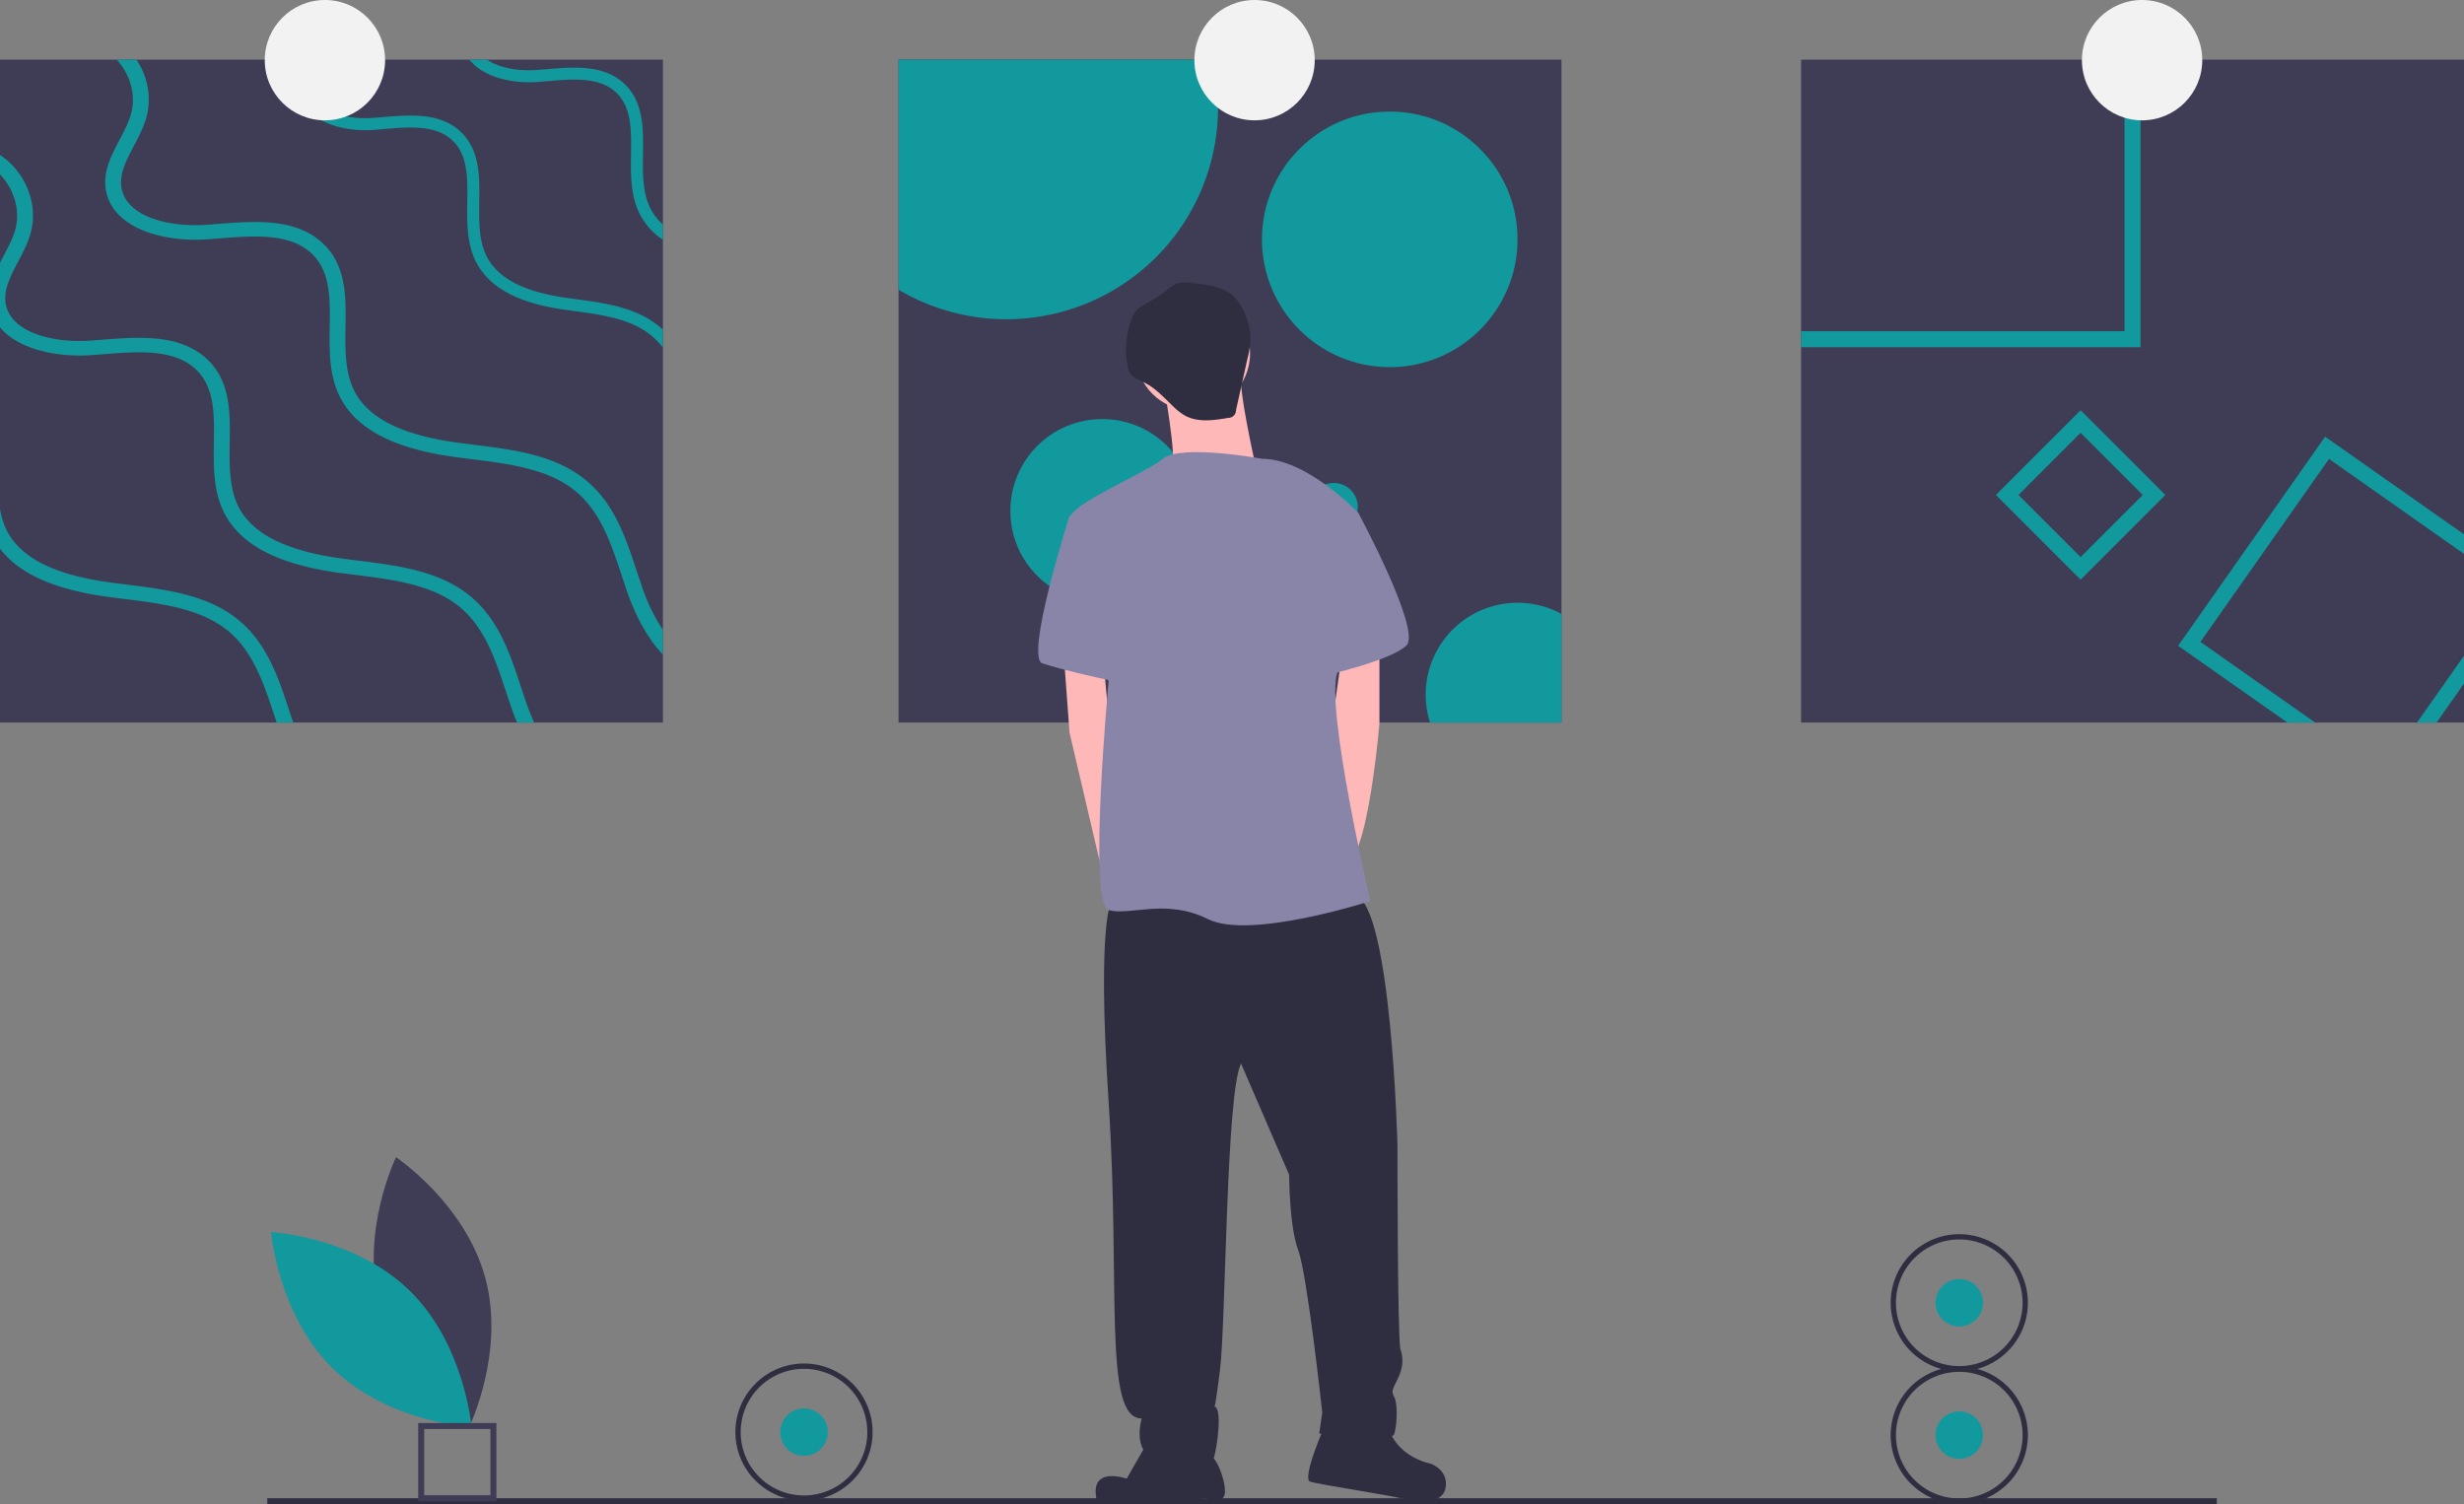 <svg xmlns="http://www.w3.org/2000/svg" width="1046" height="638.584" data-name="Layer 1"><rect width="100%" height="100%" fill="#808080" stroke="none"/><path fill="#3f3d56" d="M161.23 554.65c8.57 31.66 37.9 51.27 37.9 51.27s15.45-31.73 6.89-63.4-37.9-51.26-37.9-51.26-15.45 31.72-6.89 63.39z"/><path fill="#11999e" d="M173.82 547.84c23.5 22.88 26.37 58.05 26.37 58.05s-35.23-1.92-58.74-24.8-26.37-58.05-26.37-58.05 35.23 1.92 58.74 24.8z"/><path fill="#2f2e41" d="M113.47 636.03h827.6v2.55h-827.6z"/><path fill="#3f3d56" d="M210.73 637.3h-33.2v-33.2h33.2zm-30.65-2.55h28.1v-28.1h-28.1zM0 25.32h281.42v281.42H0z"/><path fill="#11999e" d="M281.42 95.34v6.46a29.2 29.2 0 01-10.04-11.38c-3.74-7.66-3.62-16.5-3.5-25.04.13-10.15.27-19.73-6.18-25.97-7.08-6.85-18.42-5.88-29.4-4.95-1.28.1-2.57.22-3.84.32-11 .83-23.26-1.95-29.21-9.46h7.42c5.45 3.66 13.77 4.95 21.42 4.38 1.23-.09 2.5-.2 3.78-.3 11.54-1 24.63-2.11 33.36 6.35 8.04 7.76 7.88 18.92 7.73 29.7-.12 7.95-.22 16.16 3 22.73a23.25 23.25 0 005.46 7.16zM281.42 140v7.57a32.16 32.16 0 00-4.14-4.46c-8.74-7.71-21.3-9.4-33.44-11.07-1.58-.2-3.12-.42-4.67-.64-19.68-2.83-31.89-9.6-37.3-20.64-3.74-7.66-3.62-16.49-3.5-25.03.13-10.16.27-19.74-6.17-25.98-7.09-6.85-18.43-5.88-29.4-4.95-1.29.1-2.58.22-3.85.33-14.14 1.06-30.36-3.84-32.58-17.08-.77-4.54.37-8.71 2.05-12.73h5.56c-1.87 4.04-3.26 7.94-2.6 11.89 1.68 10.1 15.28 13.73 27.2 12.83 1.24-.09 2.5-.2 3.78-.3 11.54-.99 24.63-2.1 33.36 6.35 8.04 7.77 7.89 18.92 7.73 29.7-.12 7.95-.22 16.16 3 22.74 4.61 9.42 15.55 15.25 33.45 17.83 1.53.22 3.07.44 4.61.65 12.89 1.74 26.23 3.56 36.15 12.29q.38.33.76.7zM281.42 267.46v10.44c-6.12-6.5-11.24-15.44-15.16-26.61-.83-2.38-1.62-4.8-2.42-7.22-4.4-13.28-8.93-27-19.75-35.76-11.56-9.36-28.13-11.42-44.15-13.42-2.05-.26-4.1-.51-6.13-.78-25.98-3.45-42.06-11.63-49.2-25.03-4.95-9.3-4.8-20.02-4.65-30.38.19-12.3.38-23.93-8.13-31.5-9.34-8.3-24.31-7.13-38.78-6-1.7.14-3.4.27-5.06.4-18.67 1.28-40.08-4.65-43-20.7-1.44-7.87 2.24-14.84 5.78-21.59 2.04-3.86 3.97-7.54 4.95-11.32 2.07-7.78-.49-16.55-6.17-22.67h8.31a29.87 29.87 0 014.4 24.13C61.07 53.87 58.9 58 56.8 62c-3.24 6.14-6.27 11.93-5.2 17.87 2.23 12.24 20.15 16.64 35.87 15.56 1.64-.12 3.32-.25 5-.37 15.22-1.2 32.48-2.55 44 7.71 10.6 9.4 10.4 22.94 10.2 36-.14 9.65-.3 19.6 3.95 27.6 6.08 11.4 20.53 18.49 44.14 21.62 2 .27 4.04.53 6.07.78 17.02 2.12 34.6 4.3 47.67 14.9 12.26 9.94 17.1 24.5 21.74 38.59.8 2.4 1.6 4.78 2.4 7.14a80.35 80.35 0 008.77 18.05zM0 138.96c7.73 9.36 24.12 12.81 38.82 11.8 1.66-.12 3.36-.26 5.07-.4 14.46-1.13 29.43-2.3 38.77 6 8.51 7.57 8.33 19.2 8.14 31.5-.15 10.37-.3 21.08 4.65 30.39 7.13 13.39 23.22 21.58 49.2 25.02 2.03.27 4.08.53 6.13.78 16.02 2 32.58 4.07 44.15 13.43 10.81 8.76 15.35 22.48 19.75 35.75.8 2.42 1.59 4.85 2.42 7.22.76 2.19 1.58 4.27 2.42 6.3h7.26a95.71 95.71 0 01-3.29-8.18 585.1 585.1 0 01-2.4-7.14c-4.65-14.08-9.48-28.65-21.74-38.58-13.07-10.6-30.65-12.78-47.67-14.9-2.04-.26-4.07-.51-6.07-.78-23.62-3.14-38.06-10.23-44.15-21.64-4.23-7.98-4.08-17.93-3.95-27.58.2-13.07.41-26.6-10.19-36-11.52-10.26-28.78-8.92-44-7.72-1.68.12-3.36.25-5 .37-15.72 1.09-33.64-3.32-35.88-15.56-1.07-5.93 1.97-11.73 5.2-17.87 2.1-4 4.28-8.14 5.45-12.56C16.27 86.51 10.9 73.1 0 65.77v8.3c5.95 6.15 8.66 15.11 6.56 23.08-.98 3.78-2.92 7.46-4.95 11.33-.54 1.03-1.08 2.05-1.61 3.1zM124.49 306.74h-7.04c-.37-1.1-.73-2.22-1.1-3.34-4.4-13.27-8.94-26.99-19.75-35.75-11.56-9.36-28.13-11.43-44.15-13.43-2.05-.25-4.1-.5-6.13-.78C23.4 250.41 8.15 243.66 0 232.91v-16.87a32 32 0 003.14 9.67c6.08 11.4 20.53 18.5 44.14 21.63 2 .27 4.04.52 6.07.78 17.02 2.12 34.6 4.3 47.67 14.9 12.26 9.93 17.1 24.5 21.74 38.58.57 1.73 1.13 3.45 1.73 5.14z"/><path fill="#3f3d56" d="M381.44 25.32h281.42v281.42H381.44z"/><path fill="#11999e" d="M517.07 45.67a89.86 89.86 0 01-135.63 77.32V25.32h133.3a89.3 89.3 0 012.33 20.35z"/><circle cx="589.964" cy="101.61" r="54.25" fill="#11999e"/><circle cx="467.903" cy="216.891" r="38.992" fill="#11999e"/><path fill="#11999e" d="M662.86 260.63v46.11h-55.79a39 39 0 0155.8-46.11z"/><circle cx="566.23" cy="215.195" r="10.172" fill="#11999e"/><path fill="#3f3d56" d="M764.58 25.32H1046v281.42H764.58z"/><path fill="#11999e" d="M901.9 25.32V140.6H764.58v6.78h144.1V25.32zM1034.35 306.74l11.65-16.56V278.4l-19.94 28.34zm-47.3-121.35l-62.4 88.75 46.37 32.6h11.78l-48.7-34.24 54.6-77.67 57.3 40.3v-8.29zM883.25 174.15l-35.96 35.96 35.96 35.96 35.96-35.96zm-26.38 35.96l26.38-26.38 26.38 26.38-26.38 26.38z"/><circle cx="137.934" cy="25.543" r="25.543" fill="#f2f2f2"/><circle cx="532.579" cy="25.543" r="25.543" fill="#f2f2f2"/><circle cx="909.343" cy="25.543" r="25.543" fill="#f2f2f2"/><circle cx="506.397" cy="150.067" r="24.266" fill="#ffb8b8"/><path fill="#ffb8b8" d="M493.63 161.56s6.38 33.2 3.83 39.6 35.76-2.56 35.76-2.56-7.67-33.2-6.39-40.87-33.2 3.83-33.2 3.83zM451.48 276.5l2.55 34.49 12.68 54.16 3.93 14.8 6.38-22.98-6.38-52.37-2.17-23.57-17-4.52zM585.58 271.4v35.76s-3.83 45.98-11.5 57.47-10.21-45.98-10.21-45.98l6-42.14z"/><path fill="#2f2e41" d="M471.91 382.51s-6.38 7.66-1.27 85.57-2.56 134.1 14.04 134.1c0 0-5.1 16.6 8.95 17.88s20.43 2.56 21.7-1.27 3.84-21.71 0-21.71c0 0 0 5.1 2.56-15.33s2.56-117.5 8.94-130.27l20.44 47.25s0 21.72 3.83 31.93 10.22 68.97 10.22 68.97l-1.28 8.94s30.65 5.1 31.93 0 1.27-12.77 0-15.33-1.28-2.55 1.27-7.66 2.56-8.94 1.28-12.77-1.28-86.85-1.28-86.85-2.55-100.9-17.88-106-103.45 2.55-103.45 2.55z"/><path fill="#2f2e41" d="M488.52 609.85l-10.22 17.88s-15.97-5.75-12.77 8.94c27.46 1.91 46.61-.64 46.61-.64s6.39 2.55 7.67-1.28-3.2-17.24-7.03-17.24-24.26-7.66-24.26-7.66zM562.6 604.74s-10.23 22.99-6.4 24.26 38.32 6.4 40.88 7.67 15.32 2.55 16.6-5.11-6.39-10.22-6.39-10.22-14.05-2.55-17.88-15.32-26.82-1.28-26.82-1.28z"/><path fill="#8985a8" d="M535.77 194.77s-34.48-6.39-42.14 0-39.6 19.16-39.6 25.54 16.6 68.97 16.6 68.97-8.93 94.5 0 97.06 24.27-5.1 42.15 3.83 68.97-7.66 68.97-7.66-19.16-81.74-14.05-97.06 8.94-67.7 8.94-67.7-21.71-22.98-40.87-22.98z"/><path fill="#8985a8" d="M462.97 216.48l-8.94 2.55s-19.15 60.03-11.5 62.59 29.38 7.66 31.94 7.66-11.5-72.8-11.5-72.8zM556.2 210.1l20.44 7.66s26.82 49.8 20.44 56.2-34.49 12.76-34.49 12.76z"/><path fill="#2f2e41" d="M505.66 120.1a13.72 13.72 0 00-6.07.26 15.83 15.83 0 00-4.31 2.83 50.5 50.5 0 01-7.38 4.89c-2.07 1.12-4.3 2.16-5.74 4.02a12.21 12.21 0 00-1.62 3.07 36.74 36.74 0 00-1.93 20 9.2 9.2 0 00.85 2.74c1.33 2.45 4.26 3.41 6.73 4.7 4.69 2.43 8.24 6.52 12.09 10.15a23.63 23.63 0 004.77 3.68c5.5 2.99 12.2 2.01 18.36.96a3.3 3.3 0 003.3-3.34l4.86-21.87a35.67 35.67 0 001.25-9.94c-.34-5.31-3.22-12.66-7.11-16.43-4.54-4.4-12.12-5.1-18.05-5.73z"/><circle cx="341.31" cy="607.969" r="10.079" fill="#11999e"/><path fill="#2f2e41" d="M341.31 637.08a29.12 29.12 0 1129.12-29.11 29.15 29.15 0 01-29.12 29.11zm0-55.99a26.88 26.88 0 1026.88 26.88 26.9 26.9 0 00-26.88-26.88z"/><circle cx="831.742" cy="609.246" r="10.079" fill="#11999e"/><path fill="#2f2e41" d="M831.74 638.36a29.12 29.12 0 1129.12-29.11 29.15 29.15 0 01-29.12 29.11zm0-55.99a26.88 26.88 0 1026.88 26.88 26.9 26.9 0 00-26.88-26.88z"/><circle cx="831.742" cy="553.051" r="10.079" fill="#11999e"/><path fill="#2f2e41" d="M831.74 582.17a29.12 29.12 0 1129.12-29.12 29.15 29.15 0 01-29.12 29.12zm0-56a26.88 26.88 0 1026.88 26.88 26.9 26.9 0 00-26.88-26.88z"/></svg>